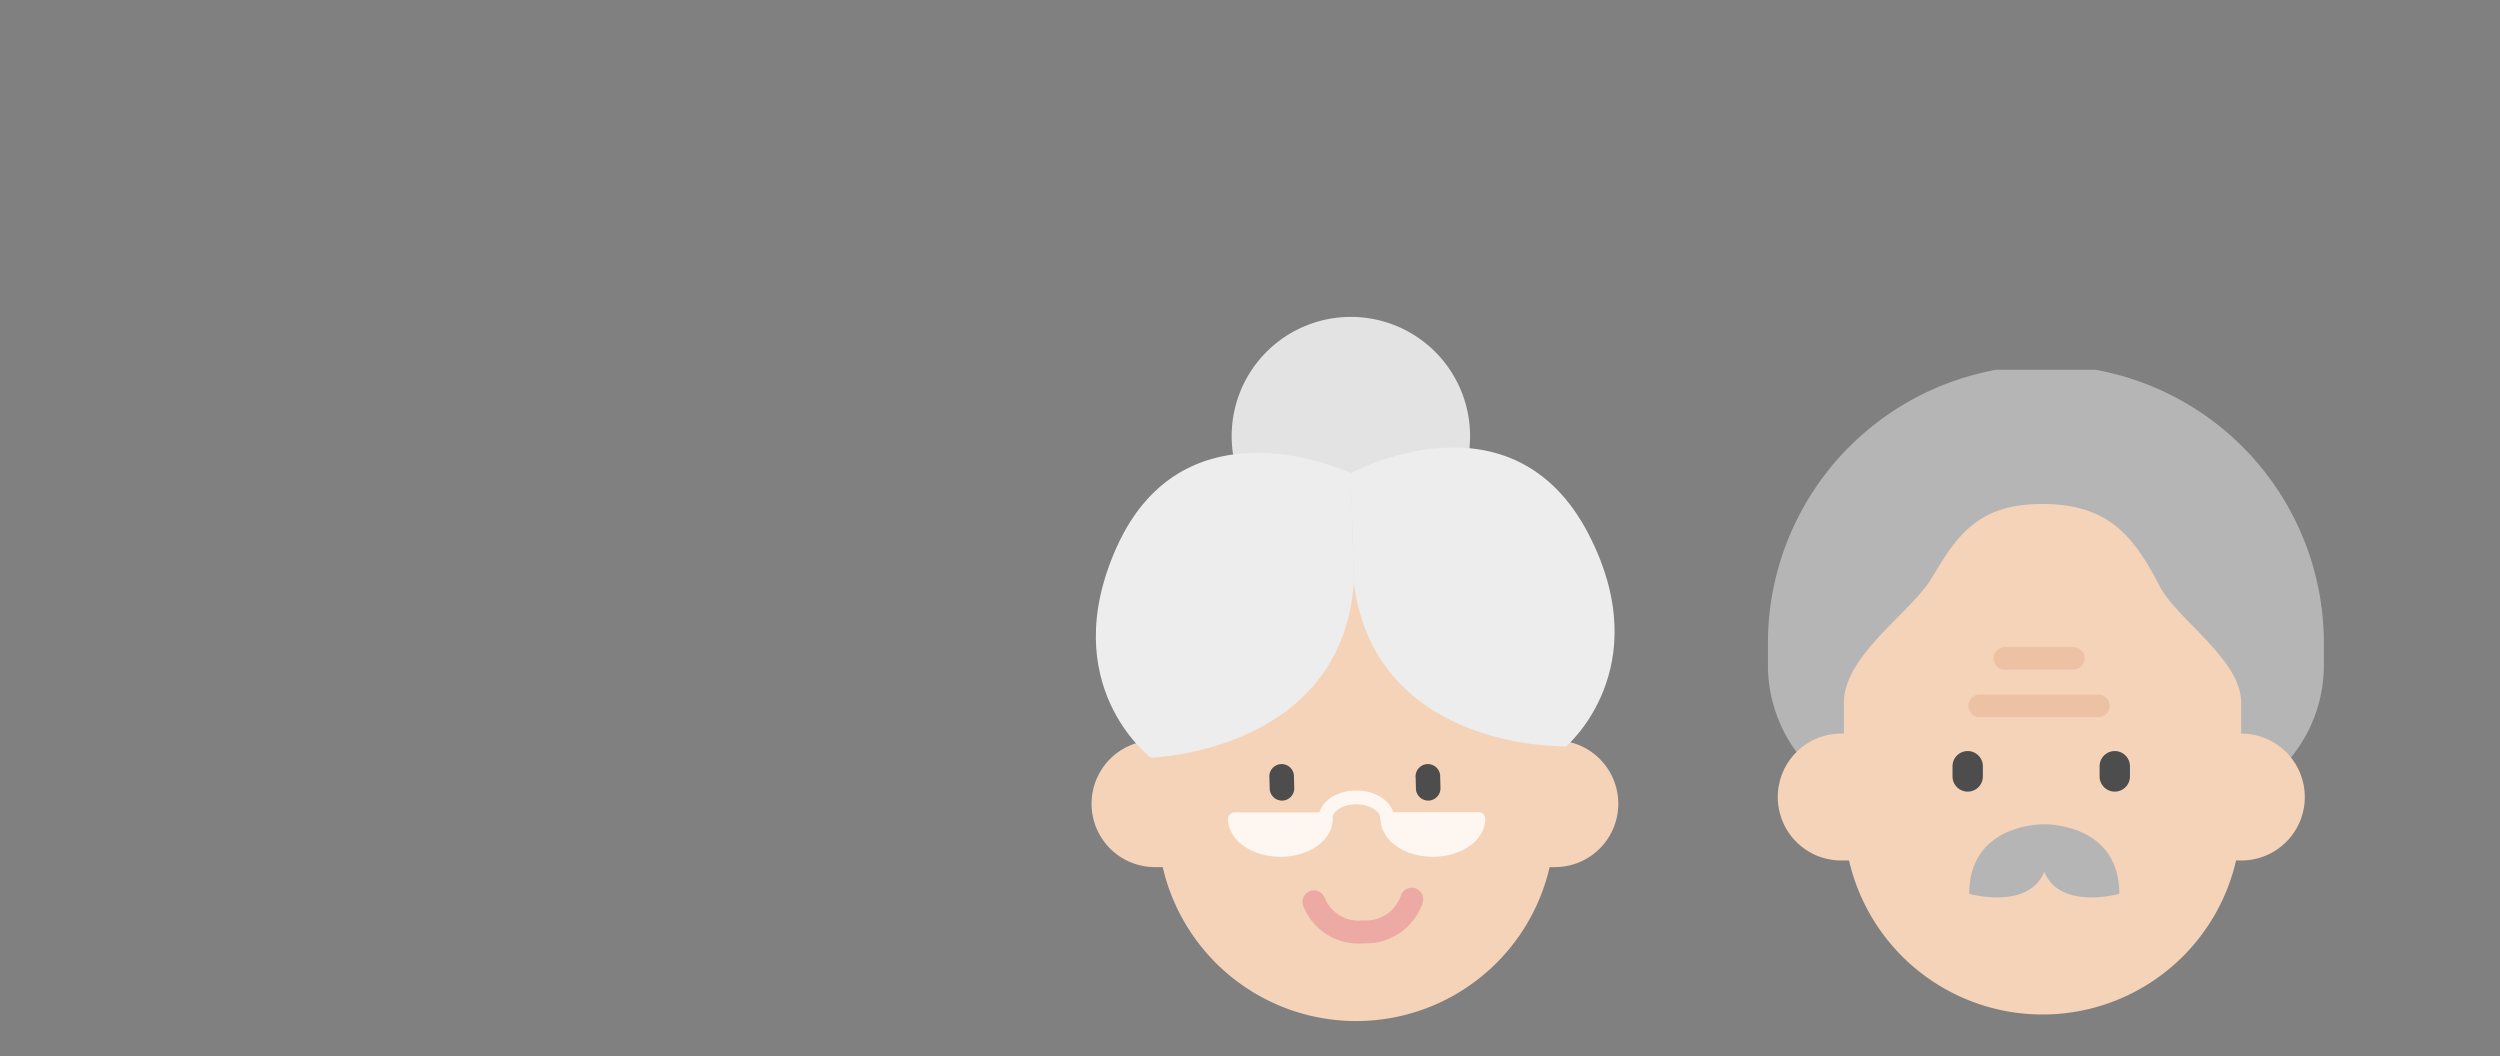 <svg xmlns="http://www.w3.org/2000/svg" width="142" height="60" viewBox="0 0 142 60">
    <rect x="0" y="0" width="142" height="60" fill="#808080" stroke="none"/>
    <defs>
        <clipPath id="4t0p8ci5oa">
            <path data-name="사각형 2730" style="fill:none" d="M0 0h31.581v36.63H0z"/>
        </clipPath>
        <clipPath id="rn4hzcnrhb">
            <path data-name="사각형 2733" style="fill:none" d="M0 0h29.921v40H0z"/>
        </clipPath>
        <clipPath id="lwmw2i0lnc">
            <path data-name="사각형 2731" transform="translate(7.752 26.904)" style="fill:none" d="M0 0h14.611v3.76H0z"/>
        </clipPath>
    </defs>
    <g data-name="그룹 11015">
        <g data-name="그룹 10807">
            <g data-name="그룹 10806" style="clip-path:url(#4t0p8ci5oa)" transform="translate(100.419 21)">
                <path data-name="패스 11978" d="M29.7 22.034a8.271 8.271 0 0 0 1.876-5.257v-.986a15.79 15.79 0 1 0-31.576 0v.986a8.265 8.265 0 0 0 1.629 4.941" style="fill:#b5b5b6"/>
                <path data-name="패스 11979" d="M26.888 20.676h-.009v-1.764c0-2.458-3.646-4.733-4.61-6.586-1.479-2.844-2.9-4.7-6.671-4.7-3.539 0-4.783 1.629-6.277 4.179-1.136 1.939-5.005 4.41-5.005 7.1v1.764h-.154a3.6 3.6 0 0 0 0 7.207h.444a11.28 11.28 0 0 0 21.984 0h.3a3.6 3.6 0 1 0 0-7.207" style="fill:#f4d3b9"/>
                <path data-name="패스 11980" d="M11.346 23.964a.862.862 0 0 1-.862-.862v-.58a.862.862 0 0 1 1.724 0v.58a.862.862 0 0 1-.862.862" style="fill:#4d4d4d"/>
                <path data-name="패스 11981" d="M19.7 23.964a.862.862 0 0 1-.862-.862v-.58a.862.862 0 0 1 1.724 0v.58a.862.862 0 0 1-.862.862" style="fill:#4d4d4d"/>
                <path data-name="선 333" transform="translate(13.458 16.398)" style="stroke-miterlimit:10;stroke-linecap:round;stroke:#edc1a4;stroke-width:1.287px;fill:none" d="M0 0h3.884"/>
                <path data-name="선 334" transform="translate(12.031 19.091)" style="stroke-miterlimit:10;stroke-linecap:round;stroke:#edc1a4;stroke-width:1.287px;fill:none" d="M0 0h6.736"/>
                <path data-name="패스 11982" d="M15.755 25.818h-.121c-.695.014-4.188.265-4.207 3.952 0 0 3.351.948 4.268-1.245.916 2.193 4.267 1.245 4.267 1.245-.019-3.687-3.512-3.938-4.207-3.952" style="fill:#b5b5b6"/>
            </g>
        </g>
        <g data-name="그룹 10814">
            <g data-name="그룹 10813" style="clip-path:url(#rn4hzcnrhb)" transform="translate(62 18)">
                <g data-name="그룹 10812">
                    <g data-name="그룹 10811" style="clip-path:url(#rn4hzcnrhb)">
                        <path data-name="패스 11983" d="M21.5 6.771A6.771 6.771 0 1 1 14.727 0 6.77 6.77 0 0 1 21.5 6.771" style="fill:#e3e3e3"/>
                        <path data-name="패스 11984" d="M3.756 24.052H3.6a3.6 3.6 0 0 0 0 7.2h.443a11.276 11.276 0 0 0 21.976 0h.3a3.6 3.6 0 0 0 0-7.2h-.009L15.439 10.115z" style="fill:#f4d3b9"/>
                        <path data-name="패스 11985" d="M10.835 27.474a.7.7 0 0 1-.716-.678l-.016-.609a.7.7 0 1 1 1.393-.038l.017.609a.7.7 0 0 1-.678.716" style="fill:#4d4d4d"/>
                        <path data-name="패스 11986" d="M19.141 27.474a.7.7 0 0 1-.716-.678l-.016-.609a.7.7 0 1 1 1.393-.038l.017.609a.7.7 0 0 1-.678.716" style="fill:#4d4d4d"/>
                        <path data-name="패스 11987" d="M14.727 8.874S5.321 4.4 1.423 13.088c-3.511 7.831 1.938 11.948 1.938 11.948s10.8-.3 11.537-9.9" style="fill:#ededed"/>
                        <path data-name="패스 11988" d="M14.727 8.874s9.148-4.985 13.514 3.482c3.933 7.628-1.284 12.036-1.284 12.036s-10.8.3-12.059-9.254" style="fill:#ededed"/>
                        <path data-name="패스 11989" d="M12.63 33.224a2.731 2.731 0 0 0 2.827 1.705 2.727 2.727 0 0 0 2.729-1.857" style="stroke:#eda9a4;stroke-width:1.301px;stroke-miterlimit:10;stroke-linecap:round;fill:none"/>
                        <g data-name="그룹 10810" style="opacity:.8">
                            <g data-name="그룹 10809">
                                <g data-name="그룹 10808" style="clip-path:url(#lwmw2i0lnc)">
                                    <path data-name="패스 11990" d="M10.729 30.3c1.442 0 2.611-.8 2.611-1.793H8.118c0 .99 1.169 1.793 2.611 1.793" style="fill:#fff"/>
                                    <path data-name="패스 11991" d="M10.729 30.3c1.442 0 2.611-.8 2.611-1.793H8.118c0 .993 1.169 1.793 2.611 1.793z" style="stroke-width:.732px;stroke:#fff;stroke-linejoin:round;stroke-linecap:round;fill:none"/>
                                    <path data-name="패스 11992" d="M16.8 28.5c0-.668-.788-1.209-1.76-1.209s-1.761.541-1.761 1.209" style="stroke-width:.784px;stroke:#fff;stroke-linejoin:round;stroke-linecap:round;fill:none"/>
                                    <path data-name="패스 11993" d="M19.387 30.3c1.442 0 2.613-.8 2.613-1.8h-5.224c0 .99 1.169 1.793 2.611 1.793" style="fill:#fff"/>
                                    <path data-name="패스 11994" d="M19.387 30.3c1.442 0 2.613-.8 2.613-1.8h-5.224c0 1 1.169 1.8 2.611 1.8z" style="stroke-width:.732px;stroke:#fff;stroke-linejoin:round;stroke-linecap:round;fill:none"/>
                                </g>
                            </g>
                        </g>
                    </g>
                </g>
            </g>
        </g>
    </g>
    <path data-name="사각형 2833" style="fill:none" d="M0 0h142v60H0z"/>
</svg>
